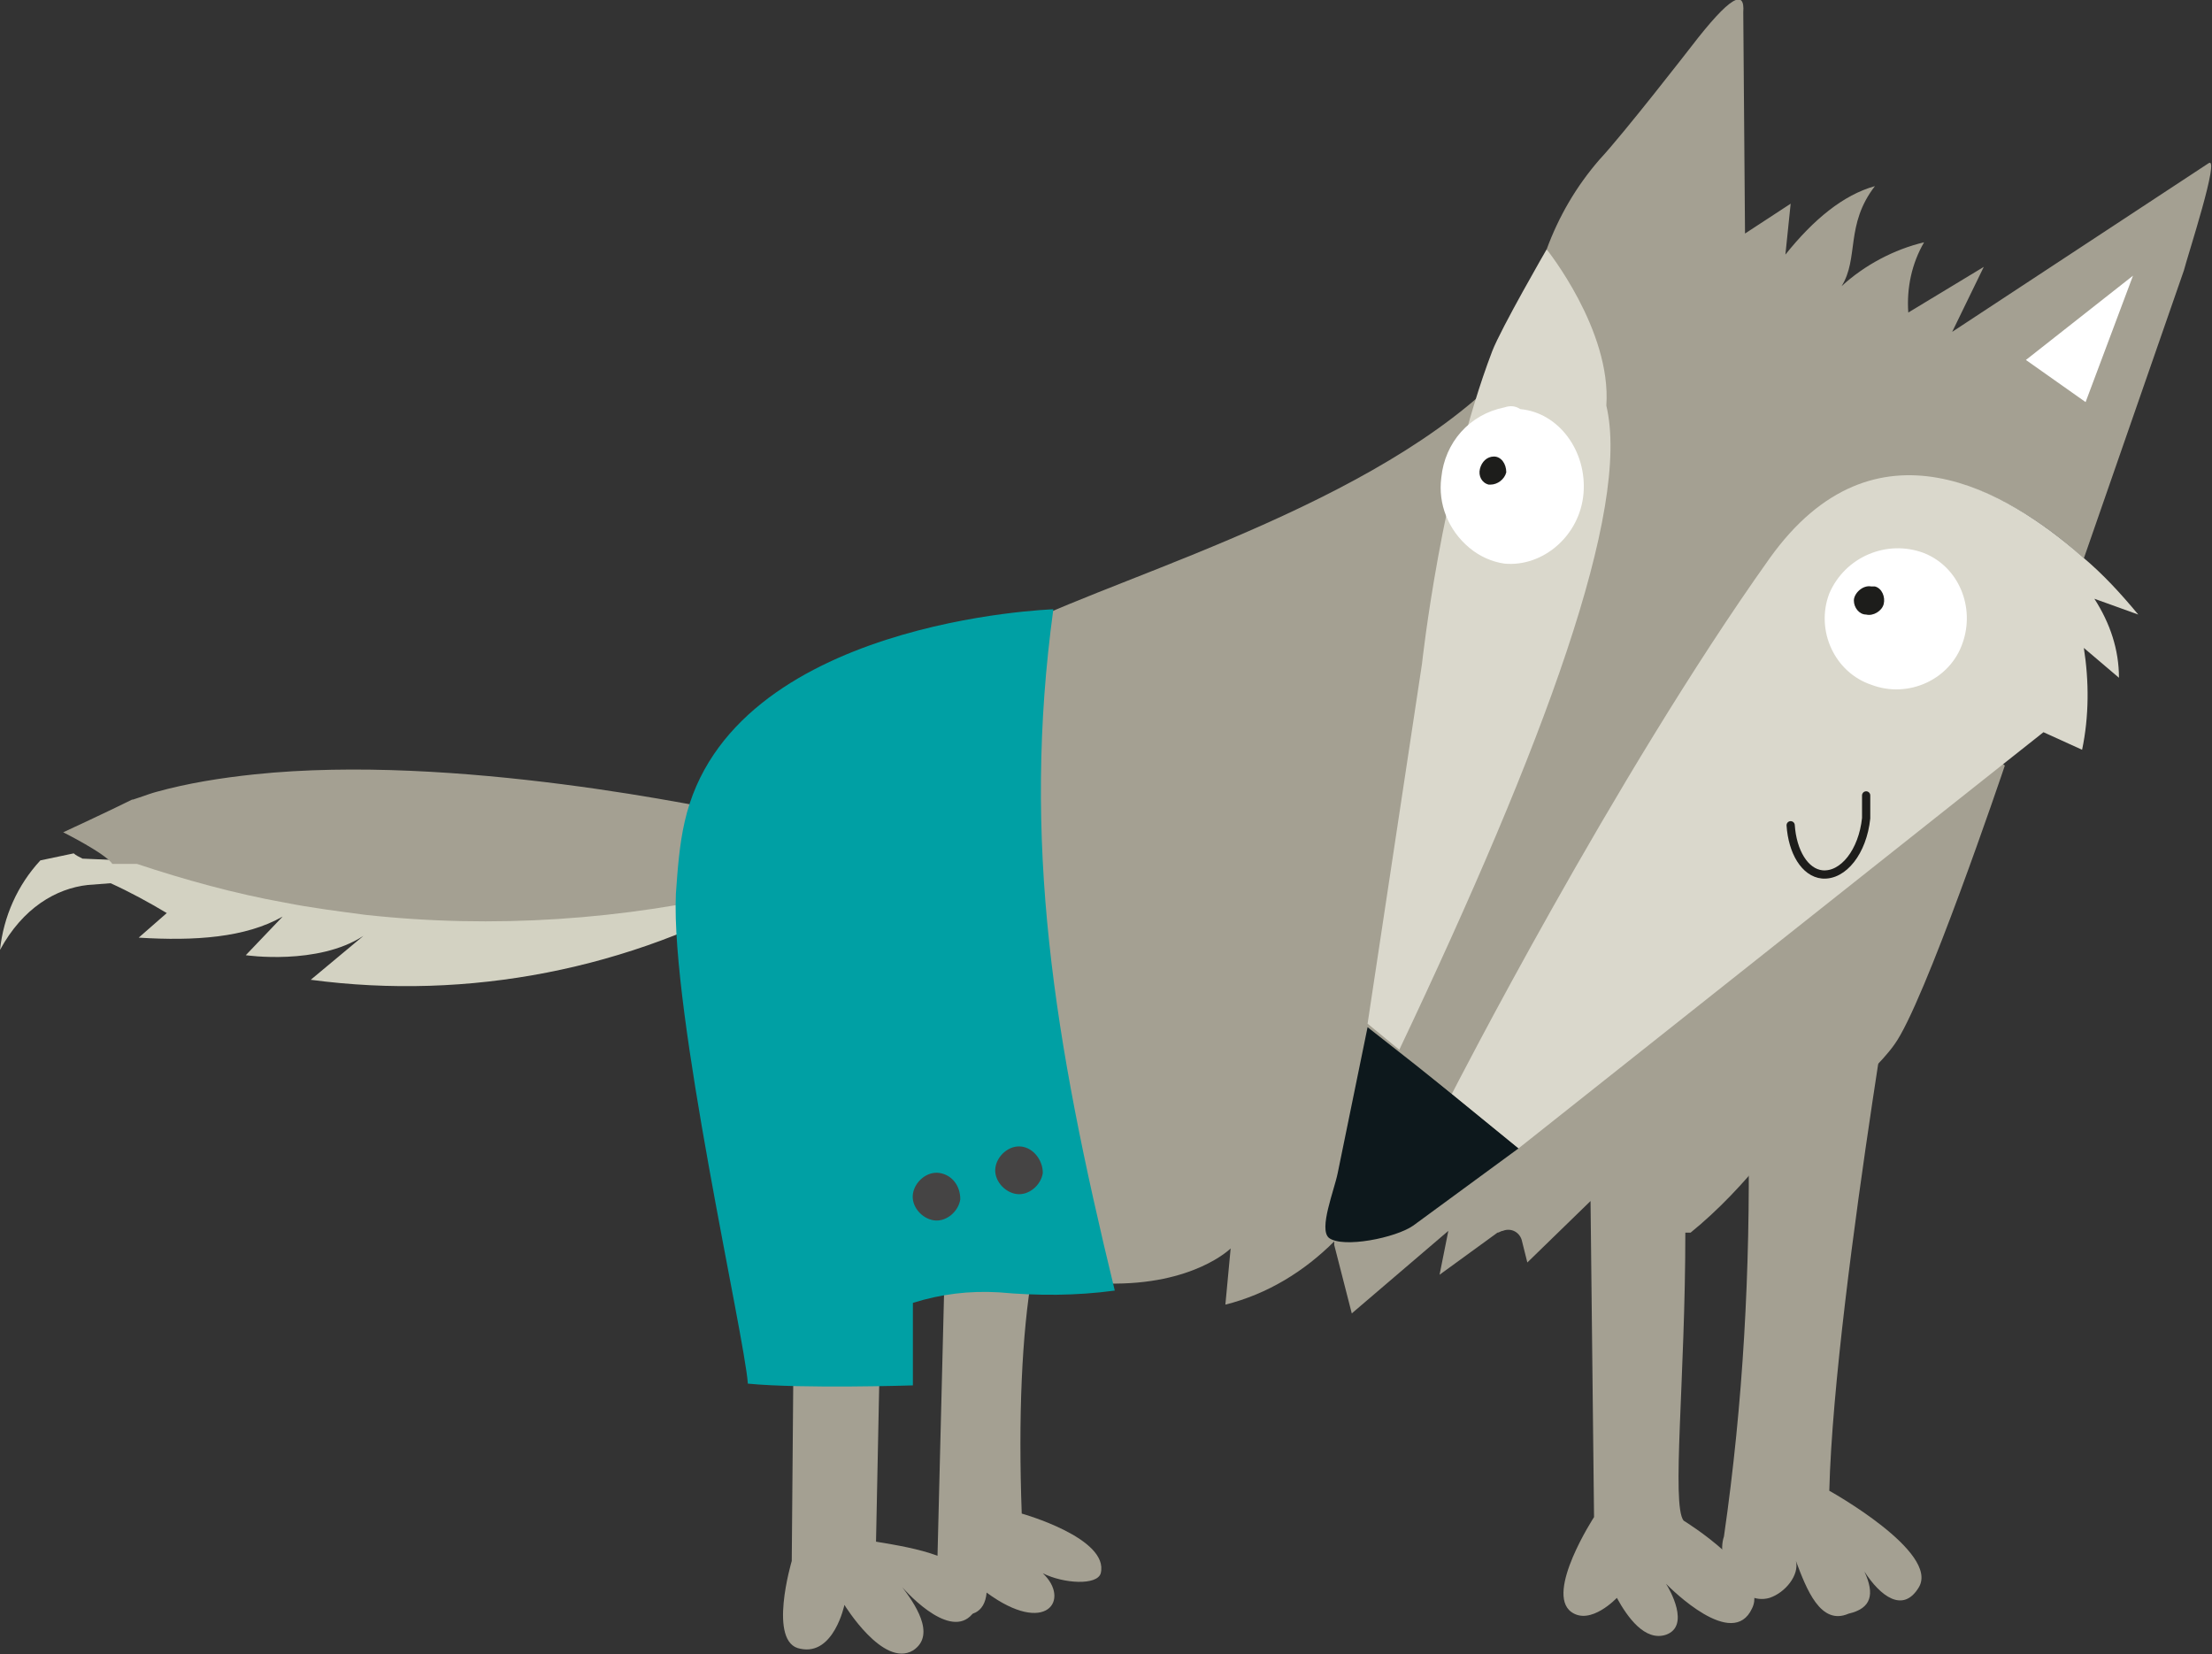 <?xml version="1.0" encoding="utf-8"?>
<!-- Generator: Adobe Illustrator 26.2.1, SVG Export Plug-In . SVG Version: 6.00 Build 0)  -->
<svg version="1.1" id="Capa_1" xmlns="http://www.w3.org/2000/svg" xmlns:xlink="http://www.w3.org/1999/xlink" x="0px" y="0px"
	 viewBox="0 0 126 94.2" style="enable-background:new 0 0 126 94.2;" xml:space="preserve">
<rect x="0" y="0" width="126" height="94.2" fill="#333333" stroke="none"/>
<style type="text/css">
	.st0{fill:#D3D2C2;}
	.st1{fill:#A4A092;}
	.st2{fill:#00A0A4;}
	.st3{fill:#454444;}
	.st4{fill:#0D181C;}
	.st5{fill:#DAD8CC;}
	.st6{fill:#FFFFFF;}
	.st7{fill:#1D1D1B;}
	.st8{fill:none;stroke:#1D1D1B;stroke-width:0.469;stroke-linecap:round;}
</style>
<g>
	<path class="st0" d="M2.3,49l1.9-0.4c0.1,0.1,0.3,0.2,0.5,0.3c7.4,0.3,39.2,1.8,39.1,1.8c-7.9,4.5-17.1,6.3-26.1,5.1l3-2.5
		c-2.6,1.7-6.7,1.1-6.7,1.1l2.1-2.2c-2.1,1.2-5,1.4-8.2,1.2L9.5,52c-1-0.6-2.1-1.2-3.2-1.7L5,50.4c-1.8,0.2-3.7,1.3-5,3.7
		C0.2,52.2,1,50.4,2.3,49"/>
	<path class="st1" d="M3.6,47.4c0,0,2.4,1.2,2.8,1.8h1.4c2.7,0.9,5.6,1.7,8.4,2.2c1.5,0.3,3.1,0.5,4.6,0.7
		c7.3,0.8,14.7,0.3,21.9-1.4l0,0c0.1-1.4,0.2-2.7,0.5-4.1l-0.4-0.1c-2.4-0.5-16.9-3.6-28.3-2.4c-1.9,0.2-3.8,0.5-5.6,1
		c-0.4,0.1-1.7,0.6-1.3,0.4C6.2,46.2,3.6,47.4,3.6,47.4"/>
	<path class="st1" d="M58.2,35.6c6.1-3,21.5-7.3,28.3-15.3l27.7,23.3c-0.1,0.3-4.6,13.6-6.3,15.9c-1.5,2.1-4.8,4.1-5.6,7.4
		c-0.5-0.9-0.6-2.1-0.3-3.1c-0.4,0.7-0.9,1.4-1.4,2c-1.3,1.6-2.7,3.1-4.3,4.4h-0.3c0,8.3-0.8,15.5-0.1,16.4c0,0,4.9,3,3.9,5
		c-1.1,2.4-4.6-1.1-4.9-1.4c0.2,0.3,1.4,2.4,0,2.9c-1.2,0.4-2.2-1-2.8-2.1c0,0-1.5,1.6-2.6,0.8c-1.5-1.1,1.3-5.4,1.3-5.4l-0.2-18
		l-3.6,3.5l-0.3-1.2c-0.1-0.5-0.6-0.8-1.1-0.6c-0.1,0-0.2,0.1-0.3,0.1l-3.3,2.4l0.5-2.5L77,74.8l-1-3.9l0-0.2
		c-1.7,1.7-3.8,3-6.2,3.6l0.3-3.2c0,0-2.1,2.1-7,2l0,0C59.7,58.9,56.3,48.8,58.2,35.6"/>
	<path class="st1" d="M59.4,89.6c1.2,0.6,3.1,0.7,3.3,0c0.5-2-4.5-3.4-4.5-3.4c-0.2-5.5,0-10.2,0.6-13.7c-1.7-0.2-3.4-0.1-5,0.2
		l-0.4,16c-0.8,3.1,2.6,4.4,2.8,2C59.6,93.2,61,91.1,59.4,89.6"/>
	<path class="st1" d="M51.3,90.3l-0.1-0.1C51.2,90.2,51.3,90.3,51.3,90.3 M51.4,90.4c0.8,0.9,3.3,3.3,4.3,1c0-0.1,0-0.1,0.1-0.2
		c0.4-1.2-0.9-2.1-2.4-2.6c-1.1-0.4-2.3-0.6-3.5-0.8l0.2-9.8c-1.5-0.9-3.2-1.2-4.9-1l-0.1,11.9c0,0-1.4,4.7,0.5,5
		c1.9,0.4,2.5-2.5,2.5-2.5S50.3,95,52,94C53.4,93.1,52,91.2,51.4,90.4"/>
	<path class="st2" d="M42.6,78.8c3.1,0.3,9.4,0.1,9.4,0.1l0-4.7c1.6-0.5,3.2-0.7,4.9-0.6c2.2,0.2,4.4,0.2,6.6-0.1
		C60,59.1,58.2,47.9,60,34.7c0,0-18.4,0.6-21,12.1c-0.3,1.3-0.4,2.7-0.5,4.1C38.2,57.7,42.4,76,42.6,78.8"/>
	<path class="st3" d="M53.5,66.8c-0.7-0.1-1.4,0.5-1.5,1.2c-0.1,0.7,0.5,1.4,1.2,1.5c0.7,0.1,1.4-0.5,1.5-1.2c0,0,0,0,0,0
		C54.7,67.5,54.2,66.9,53.5,66.8"/>
	<path class="st3" d="M58.2,65.3c-0.7-0.1-1.4,0.5-1.5,1.2c-0.1,0.7,0.5,1.4,1.2,1.5c0.7,0.1,1.4-0.5,1.5-1.2c0,0,0,0,0,0
		C59.4,66.1,58.9,65.4,58.2,65.3"/>
	<path class="st4" d="M76.2,66.8c-0.2,1-1.1,3.2-0.5,3.7c0.8,0.6,3.8,0,4.8-0.7l6-4.4l-3.8-3.1l-2-1.6l-2.8-2.2L76.2,66.8z"/>
	<path class="st5" d="M81,37.8l-3.1,20.5l2.8,2.3c22.9-37.7,7.4-46.4,7.4-46.4s-2.6,4.5-3.1,5.8C82.1,27.6,81,37.8,81,37.8"/>
	<path class="st6" d="M85.7,23.2c-2,0.4-3.4,2-3.6,4c-0.2,1.5,0.4,3,1.6,4c0.6,0.5,1.3,0.8,2,0.9c2.2,0.2,4.3-1.6,4.5-4
		s-1.4-4.6-3.6-4.8C86.3,23.1,86,23.1,85.7,23.2"/>
	<path class="st1" d="M82.7,62.3c0,0,9.2-17.9,18.2-30.4c6.1-8.4,13.7-3.8,17.8-0.1l5.7-16.4c0.2-0.8,2.1-6.6,1.4-6.1l-14.6,9.6
		l1.8-3.7l-4.3,2.6c-0.1-1.4,0.2-2.8,0.9-4c-1.7,0.4-3.4,1.3-4.7,2.5c1-1.6,0.2-3.5,1.9-5.7c-1.8,0.5-3.5,1.9-5.1,3.9l0.3-2.9
		l-2.6,1.7L99.3,0.7c0.1-1.3-0.7-1-3,2c0,0-3.8,4.9-5.2,6.4c-1.3,1.5-2.3,3.2-3,5.1c0,0,3.7,4.6,3.4,8.9C92.9,29,88,42.3,79.7,59.8"
		/>
	<path class="st7" d="M85.1,26c-0.4,0-0.7,0.3-0.8,0.7c-0.1,0.4,0.1,0.8,0.5,0.9c0,0,0.1,0,0.1,0c0.4,0,0.8-0.3,0.9-0.7
		C85.8,26.4,85.5,26,85.1,26C85.1,26,85.1,26,85.1,26"/>
	<path class="st5" d="M82.7,62.3l3.8,3.1l27.5-21.8l0,0l2.4-1.9l2.2,1c0.4-1.9,0.4-3.9,0.1-5.8l2,1.7c0-1.6-0.5-3.1-1.4-4.5l2.5,0.9
		c-1-1.2-2-2.3-3.2-3.3c-4.2-3.7-11.8-8.3-17.8,0.1C91.9,44.3,82.7,62.3,82.7,62.3"/>
	<path class="st1" d="M106.2,89.5c0.9,1.4,2.2,2.4,3.1,0.9c1.2-2-5.1-5.5-5.1-5.5c0.3-11.7,5.1-37.7,3.5-29.3c0.8-4-6.8,7.1-8.1,9.1
		c0.1,7.6-0.3,15.2-1.4,22.8c-0.5,1.5,0.9,4,2.6,3.5c0.9-0.3,1.7-1.3,1.5-2.1c0.6,1.6,1.4,3.7,3,3C106.6,91.6,106.8,90.8,106.2,89.5
		"/>
	<polygon class="st6" points="121.5,15.7 115.4,20.5 118.8,22.9 	"/>
	<path class="st6" d="M104.2,33.8c-0.8,2.1,0.3,4.5,2.4,5.2c2.1,0.8,4.5-0.3,5.2-2.4c0.7-2-0.2-4.3-2.2-5.1
		C107.5,30.7,105.1,31.7,104.2,33.8"/>
	<path class="st7" d="M105.6,34.2c0,0.4,0.3,0.8,0.7,0.8c0.4,0.1,0.9-0.2,1-0.6c0.1-0.4-0.1-0.9-0.5-1c-0.1,0-0.1,0-0.2,0
		C106.1,33.3,105.6,33.8,105.6,34.2"/>
	<path class="st8" d="M102,47c0.1,1.5,0.8,2.7,1.8,2.8c1.2,0.1,2.3-1.3,2.5-3.2c0-0.4,0-0.8,0-1.3"/>
</g>
</svg>

